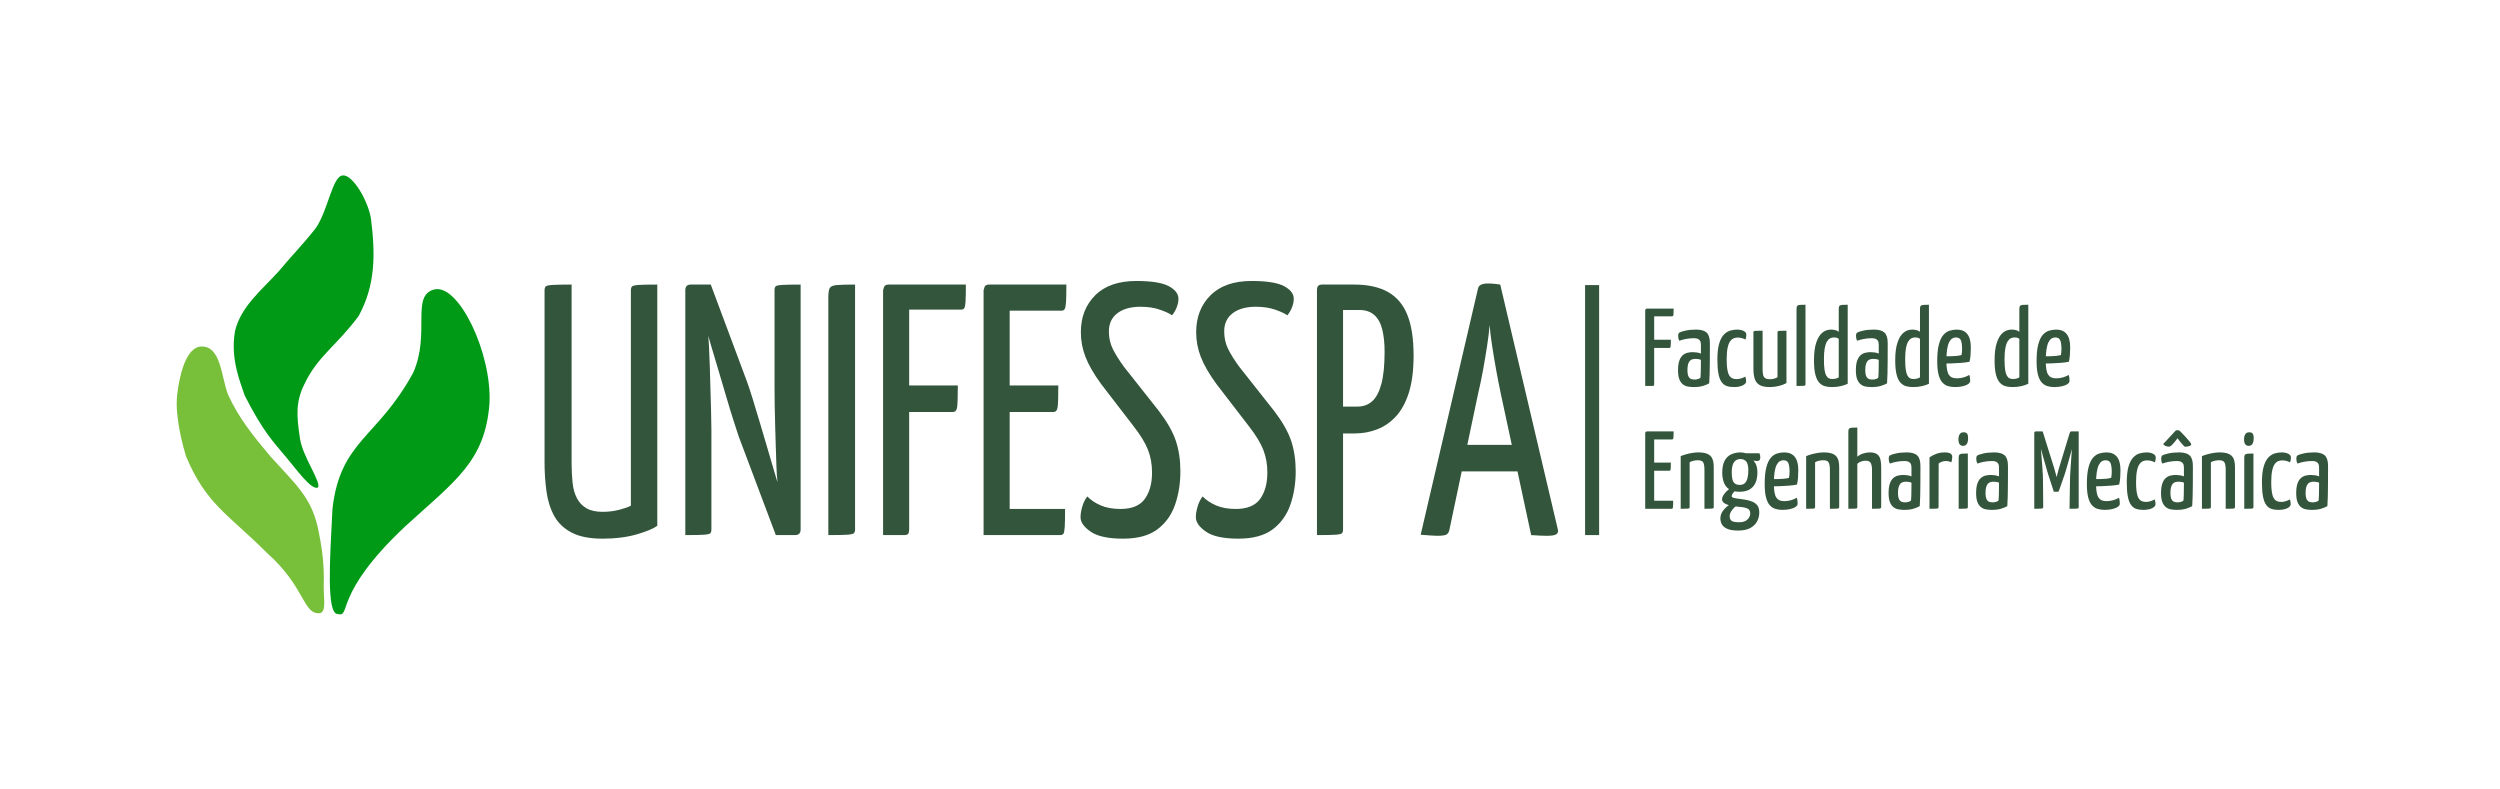 <?xml version="1.0" encoding="UTF-8"?>
<svg xmlns="http://www.w3.org/2000/svg" xmlns:xlink="http://www.w3.org/1999/xlink" width="2850pt" height="900pt" viewBox="0 0 2850 900" version="1.1">
<defs>
<g>
<symbol overflow="visible" id="glyph0-0">
<path style="stroke:none;" d=""/>
</symbol>
<symbol overflow="visible" id="glyph0-1">
<path style="stroke:none;" d="M 81.887 4.078 C 67.195 4.078 55.445 1.77 46.633 -2.855 C 37.816 -7.477 31.207 -13.801 26.805 -21.828 C 22.395 -29.848 19.457 -39.164 17.992 -49.773 C 16.52 -60.379 15.785 -71.531 15.789 -83.23 L 15.789 -278.664 C 15.785 -281.109 16.273 -282.742 17.258 -283.559 C 18.234 -284.375 20.805 -284.918 24.969 -285.191 C 29.125 -285.461 36.348 -285.598 46.633 -285.602 L 46.633 -82.414 C 46.629 -74.25 46.996 -66.703 47.734 -59.77 C 48.465 -52.832 50.117 -46.918 52.691 -42.023 C 55.258 -37.125 58.867 -33.316 63.523 -30.598 C 68.172 -27.879 74.293 -26.52 81.887 -26.52 C 88.492 -26.52 94.734 -27.266 100.613 -28.762 C 106.484 -30.258 111.016 -31.824 114.199 -33.457 L 114.199 -278.664 C 114.199 -281.109 114.688 -282.742 115.668 -283.559 C 116.645 -284.375 119.215 -284.918 123.379 -285.191 C 127.539 -285.461 134.516 -285.598 144.309 -285.602 L 144.309 -10.609 C 139.898 -7.34 132.066 -4.074 120.809 -0.816 C 109.547 2.449 96.57 4.078 81.887 4.078 Z M 81.887 4.078 "/>
</symbol>
<symbol overflow="visible" id="glyph0-2">
<path style="stroke:none;" d="M 118.973 0 L 76.746 -112.199 C 75.277 -116.547 73.258 -122.734 70.688 -130.762 C 68.117 -138.785 65.363 -147.828 62.426 -157.895 C 59.488 -167.957 56.488 -178.09 53.426 -188.293 C 50.363 -198.488 47.547 -207.941 44.98 -216.648 C 42.406 -225.348 40.387 -232.352 38.922 -237.66 C 37.449 -242.961 36.715 -245.613 36.719 -245.617 L 19.828 -266.016 L 22.031 -285.602 L 44.797 -285.602 L 85.926 -175.441 C 87.637 -170.816 89.777 -164.355 92.352 -156.059 C 94.918 -147.762 97.672 -138.648 100.613 -128.723 C 103.547 -118.793 106.484 -108.863 109.426 -98.938 C 112.359 -89.008 115.055 -79.828 117.504 -71.398 C 119.949 -62.965 121.969 -56.234 123.562 -51.203 C 125.152 -46.168 125.945 -43.652 125.949 -43.656 L 143.941 -19.586 L 141.004 0 Z M 15.789 0 L 15.789 -279.07 C 15.785 -283.422 17.867 -285.598 22.031 -285.602 L 45.531 -279.07 L 41.492 -231.336 C 41.977 -227.523 42.406 -222.219 42.777 -215.422 C 43.141 -208.617 43.445 -201.07 43.695 -192.777 C 43.938 -184.48 44.184 -175.844 44.43 -166.871 C 44.672 -157.891 44.918 -149.324 45.164 -141.168 C 45.406 -133.008 45.527 -125.801 45.531 -119.543 C 45.527 -113.285 45.527 -108.66 45.531 -105.672 L 45.531 -6.527 C 45.527 -4.352 45.098 -2.855 44.246 -2.039 C 43.387 -1.223 40.941 -0.676 36.902 -0.406 C 32.863 -0.133 25.824 0 15.789 0 Z M 141.004 0 L 117.504 -6.527 L 120.809 -61.199 C 120.316 -65.277 119.949 -70.648 119.707 -77.316 C 119.461 -83.977 119.215 -91.32 118.973 -99.348 C 118.727 -107.367 118.48 -115.598 118.238 -124.031 C 117.988 -132.461 117.805 -140.551 117.688 -148.309 C 117.562 -156.059 117.504 -162.926 117.504 -168.91 C 117.504 -174.891 117.504 -179.516 117.504 -182.785 L 117.504 -279.07 C 117.504 -281.246 117.93 -282.742 118.789 -283.559 C 119.641 -284.375 122.152 -284.918 126.316 -285.191 C 130.477 -285.461 137.453 -285.598 147.246 -285.602 L 147.246 -6.527 C 147.246 -2.176 145.164 0 141.004 0 Z M 141.004 0 "/>
</symbol>
<symbol overflow="visible" id="glyph0-3">
<path style="stroke:none;" d="M 15.789 0 L 15.789 -270.504 C 15.785 -275.672 16.273 -279.273 17.258 -281.316 C 18.234 -283.352 20.867 -284.578 25.152 -284.988 C 29.434 -285.395 36.473 -285.598 46.266 -285.602 L 46.266 -6.527 C 46.266 -4.352 45.773 -2.855 44.797 -2.039 C 43.812 -1.223 41.305 -0.676 37.27 -0.406 C 33.227 -0.133 26.066 0 15.789 0 Z M 15.789 0 "/>
</symbol>
<symbol overflow="visible" id="glyph0-4">
<path style="stroke:none;" d="M 16.156 0 L 16.156 -279.07 C 16.152 -279.07 16.461 -280.156 17.074 -282.336 C 17.684 -284.508 19.457 -285.598 22.398 -285.602 L 110.527 -285.602 C 110.523 -276.621 110.402 -270.16 110.16 -266.219 C 109.914 -262.273 109.426 -259.758 108.691 -258.672 C 107.957 -257.582 106.73 -257.039 105.02 -257.039 L 45.898 -257.039 L 45.898 -6.527 C 45.895 -6.527 45.773 -5.438 45.531 -3.262 C 45.285 -1.086 43.57 0 40.391 0 Z M 20.195 -140.352 L 20.195 -170.543 L 101.348 -170.543 C 101.344 -158.031 101.098 -149.871 100.613 -146.062 C 100.121 -142.254 98.531 -140.348 95.84 -140.352 Z M 20.195 -140.352 "/>
</symbol>
<symbol overflow="visible" id="glyph0-5">
<path style="stroke:none;" d="M 16.156 0 L 16.156 -279.07 C 16.152 -279.07 16.461 -280.156 17.074 -282.336 C 17.684 -284.508 19.457 -285.598 22.398 -285.602 L 110.527 -285.602 C 110.523 -276.621 110.402 -270.094 110.16 -266.016 C 109.914 -261.934 109.426 -259.211 108.691 -257.855 C 107.957 -256.492 106.73 -255.812 105.02 -255.816 L 45.898 -255.816 L 45.898 -29.785 L 109.059 -29.785 C 109.055 -20.531 108.934 -13.801 108.691 -9.586 C 108.445 -5.371 107.953 -2.719 107.223 -1.633 C 106.484 -0.543 105.141 0 103.184 0 Z M 20.195 -140.352 L 20.195 -170.543 L 101.348 -170.543 C 101.344 -158.031 101.098 -149.871 100.613 -146.062 C 100.121 -142.254 98.531 -140.348 95.84 -140.352 Z M 20.195 -140.352 "/>
</symbol>
<symbol overflow="visible" id="glyph0-6">
<path style="stroke:none;" d="M 57.652 4.078 C 40.754 4.078 28.453 1.43 20.746 -3.875 C 13.031 -9.176 9.176 -14.684 9.18 -20.398 C 9.176 -23.66 9.789 -27.539 11.016 -32.027 C 12.238 -36.516 14.195 -40.527 16.891 -44.062 C 20.805 -39.984 25.883 -36.582 32.129 -33.863 C 38.367 -31.141 45.895 -29.781 54.711 -29.785 C 67.684 -29.781 76.926 -33.59 82.438 -41.207 C 87.941 -48.82 90.695 -58.883 90.699 -71.398 C 90.695 -80.645 89.168 -89.215 86.109 -97.105 C 83.047 -104.992 77.477 -114.105 69.402 -124.441 L 32.68 -172.176 C 24.352 -183.598 18.418 -193.867 14.871 -202.98 C 11.32 -212.09 9.543 -221.539 9.547 -231.336 C 9.543 -248.469 14.992 -262.477 25.887 -273.359 C 36.777 -284.234 52.383 -289.676 72.707 -289.68 C 90.086 -289.676 102.449 -287.703 109.793 -283.762 C 117.137 -279.816 120.809 -274.988 120.809 -269.281 C 120.809 -266.555 120.195 -263.496 118.973 -260.098 C 117.746 -256.699 115.91 -253.504 113.465 -250.512 C 111.016 -252.414 106.547 -254.52 100.062 -256.836 C 93.57 -259.145 86.043 -260.301 77.48 -260.305 C 66.461 -260.301 57.711 -257.855 51.223 -252.961 C 44.734 -248.062 41.488 -241.125 41.492 -232.152 C 41.488 -224.805 43.02 -218.074 46.082 -211.957 C 49.141 -205.836 53.363 -199.102 58.754 -191.762 L 98.41 -141.574 C 107.953 -129.062 114.441 -117.637 117.871 -107.305 C 121.297 -96.965 123.012 -85.406 123.012 -72.625 C 123.012 -59.02 120.992 -46.371 116.953 -34.68 C 112.914 -22.98 106.18 -13.598 96.758 -6.527 C 87.328 0.543 74.293 4.078 57.652 4.078 Z M 57.652 4.078 "/>
</symbol>
<symbol overflow="visible" id="glyph0-7">
<path style="stroke:none;" d="M 26.07 -115.871 C 22.395 -115.867 20.438 -116.547 20.195 -117.91 C 19.949 -119.27 19.828 -121.582 19.828 -124.848 L 19.828 -277.848 C 19.828 -278.66 19.887 -280.156 20.012 -282.336 C 20.129 -284.508 21.539 -285.598 24.234 -285.602 L 58.387 -285.602 C 73.805 -285.598 86.535 -282.809 96.574 -277.234 C 106.609 -271.656 114.012 -262.953 118.789 -251.121 C 123.559 -239.289 125.945 -223.852 125.949 -204.816 C 125.945 -187.949 124.172 -173.875 120.625 -162.586 C 117.074 -151.297 112.18 -142.254 105.938 -135.457 C 99.695 -128.656 92.535 -123.691 84.457 -120.562 C 76.379 -117.434 67.809 -115.867 58.754 -115.871 Z M 15.789 0 L 15.789 -279.07 C 15.785 -281.246 16.215 -282.879 17.074 -283.969 C 17.93 -285.055 19.582 -285.598 22.031 -285.602 L 39.656 -285.602 C 42.594 -285.598 44.305 -284.508 44.797 -282.336 C 45.281 -280.156 45.527 -279.07 45.531 -279.07 L 45.531 -6.527 C 45.527 -4.352 45.098 -2.855 44.246 -2.039 C 43.387 -1.223 40.941 -0.676 36.902 -0.406 C 32.863 -0.133 25.824 0 15.789 0 Z M 44.797 -146.473 L 61.691 -146.473 C 68.543 -146.473 74.234 -148.512 78.766 -152.59 C 83.293 -156.668 86.781 -163.262 89.23 -172.379 C 91.676 -181.488 92.898 -193.66 92.902 -208.895 C 92.898 -218.41 92.043 -226.777 90.332 -233.988 C 88.617 -241.195 85.617 -246.77 81.336 -250.715 C 77.047 -254.656 71.234 -256.629 63.895 -256.633 L 44.797 -256.633 Z M 44.797 -146.473 "/>
</symbol>
<symbol overflow="visible" id="glyph0-8">
<path style="stroke:none;" d="M 20.562 0.816 C 18.602 0.812 15.91 0.676 12.484 0.406 C 9.055 0.133 5.504 -0.133 1.836 -0.406 L 67.199 -281.113 C 67.93 -284.918 71.723 -286.82 78.582 -286.824 C 81.027 -286.82 83.539 -286.684 86.109 -286.414 C 88.68 -286.141 90.82 -285.871 92.535 -285.602 L 158.262 -6.121 C 158.75 -3.941 158.199 -2.242 156.609 -1.02 C 155.016 0.203 151.281 0.812 145.41 0.816 C 143.203 0.812 140.695 0.746 137.883 0.609 C 135.066 0.473 131.699 0.27 127.785 0 L 93.27 -160.754 C 91.309 -169.996 89.473 -179.379 87.762 -188.902 C 86.047 -198.418 84.516 -207.598 83.172 -216.441 C 81.824 -225.277 80.906 -232.965 80.418 -239.496 C 79.926 -232.965 79.008 -225.277 77.664 -216.441 C 76.316 -207.598 74.785 -198.418 73.074 -188.902 C 71.355 -179.379 69.398 -169.996 67.199 -160.754 L 34.516 -5.711 C 34.023 -3.535 33.043 -1.902 31.578 -0.816 C 30.105 0.273 26.434 0.812 20.562 0.816 Z M 39.656 -72.625 L 39.656 -102.816 L 127.418 -102.816 L 127.418 -72.625 Z M 39.656 -72.625 "/>
</symbol>
<symbol overflow="visible" id="glyph1-0">
<path style="stroke:none;" d=""/>
</symbol>
<symbol overflow="visible" id="glyph1-1">
<path style="stroke:none;" d="M 5.543 0 L 5.543 -86.184 C 5.543 -86.18 5.648 -86.516 5.859 -87.191 C 6.07 -87.859 6.68 -88.195 7.688 -88.199 L 37.926 -88.199 C 37.922 -85.426 37.879 -83.43 37.801 -82.215 C 37.715 -80.992 37.547 -80.215 37.297 -79.883 C 37.039 -79.543 36.621 -79.375 36.035 -79.379 L 15.75 -79.379 L 15.75 -2.016 C 15.75 -2.016 15.707 -1.68 15.621 -1.008 C 15.535 -0.336 14.945 0 13.859 0 Z M 6.93 -43.344 L 6.93 -52.668 L 34.777 -52.668 C 34.773 -48.801 34.691 -46.281 34.523 -45.105 C 34.355 -43.93 33.809 -43.34 32.887 -43.344 Z M 6.93 -43.344 "/>
</symbol>
<symbol overflow="visible" id="glyph1-2">
<path style="stroke:none;" d="M 21.672 1.262 C 19.316 1.258 17.07 1.07 14.93 0.691 C 12.789 0.312 10.879 -0.527 9.199 -1.828 C 7.52 -3.129 6.172 -5.039 5.164 -7.559 C 4.152 -10.078 3.648 -13.52 3.652 -17.891 C 3.648 -22.258 4.113 -25.809 5.039 -28.539 C 5.961 -31.266 7.219 -33.363 8.82 -34.836 C 10.414 -36.305 12.223 -37.293 14.238 -37.797 C 16.254 -38.301 18.309 -38.555 20.41 -38.555 C 21.754 -38.555 23.332 -38.426 25.137 -38.176 C 26.941 -37.922 28.473 -37.504 29.734 -36.918 C 29.73 -36.914 29.73 -37.5 29.734 -38.68 C 29.73 -39.852 29.73 -41.219 29.734 -42.777 C 29.73 -44.328 29.73 -45.691 29.734 -46.871 C 29.73 -48.883 29.414 -50.418 28.789 -51.469 C 28.156 -52.52 27.277 -53.273 26.145 -53.738 C 25.012 -54.199 23.605 -54.434 21.926 -54.434 C 18.648 -54.434 15.496 -54.137 12.473 -53.551 C 9.445 -52.957 7.008 -52.285 5.164 -51.535 C 4.574 -52.539 4.199 -53.57 4.031 -54.621 C 3.863 -55.668 3.777 -56.613 3.781 -57.457 C 3.777 -58.043 3.883 -58.672 4.094 -59.348 C 4.301 -60.016 4.656 -60.52 5.164 -60.859 C 6.254 -61.527 8.523 -62.262 11.969 -63.062 C 15.41 -63.859 19.527 -64.258 24.316 -64.262 C 29.777 -64.258 33.746 -63.125 36.223 -60.859 C 38.699 -58.59 39.938 -54.598 39.941 -48.887 L 39.941 -42.211 C 39.938 -37.422 39.918 -32.609 39.879 -27.781 C 39.836 -22.949 39.77 -18.414 39.688 -14.176 C 39.602 -9.93 39.438 -6.215 39.188 -3.023 C 37.504 -2.016 35.191 -1.047 32.254 -0.125 C 29.312 0.801 25.785 1.258 21.672 1.262 Z M 22.68 -7.309 C 24.02 -7.305 25.32 -7.516 26.586 -7.938 C 27.844 -8.355 28.727 -8.859 29.23 -9.449 C 29.398 -10.789 29.504 -12.637 29.547 -14.992 C 29.586 -17.344 29.629 -19.824 29.672 -22.43 C 29.711 -25.031 29.73 -27.465 29.734 -29.734 C 28.895 -30.152 27.906 -30.445 26.773 -30.617 C 25.637 -30.781 24.652 -30.867 23.812 -30.871 C 22.469 -30.867 21.227 -30.719 20.094 -30.43 C 18.957 -30.133 17.973 -29.547 17.133 -28.664 C 16.293 -27.781 15.621 -26.5 15.117 -24.82 C 14.613 -23.141 14.359 -20.914 14.363 -18.145 C 14.359 -15.875 14.551 -14.027 14.93 -12.598 C 15.305 -11.168 15.871 -10.055 16.629 -9.258 C 17.387 -8.461 18.27 -7.934 19.277 -7.684 C 20.285 -7.43 21.418 -7.305 22.68 -7.309 Z M 22.68 -7.309 "/>
</symbol>
<symbol overflow="visible" id="glyph1-3">
<path style="stroke:none;" d="M 22.68 1.262 C 19.57 1.258 16.863 0.859 14.555 0.062 C 12.242 -0.734 10.289 -2.242 8.695 -4.473 C 7.098 -6.695 5.898 -9.867 5.102 -13.984 C 4.301 -18.098 3.902 -23.473 3.906 -30.113 C 3.902 -37.668 4.574 -43.719 5.922 -48.258 C 7.262 -52.793 9.047 -56.215 11.277 -58.527 C 13.5 -60.836 15.938 -62.367 18.586 -63.125 C 21.23 -63.879 23.855 -64.258 26.461 -64.262 C 29.398 -64.258 31.875 -63.734 33.895 -62.684 C 35.906 -61.633 36.914 -60.266 36.918 -58.59 C 36.914 -57.914 36.852 -57.074 36.727 -56.07 C 36.602 -55.059 36.328 -54.012 35.91 -52.922 C 34.898 -53.508 33.598 -54.031 32.004 -54.492 C 30.406 -54.953 28.727 -55.184 26.965 -55.188 C 25.535 -55.184 24.082 -54.91 22.613 -54.367 C 21.141 -53.82 19.777 -52.707 18.52 -51.031 C 17.258 -49.348 16.27 -46.828 15.559 -43.469 C 14.84 -40.105 14.484 -35.652 14.488 -30.113 C 14.484 -25.66 14.715 -21.988 15.18 -19.09 C 15.641 -16.191 16.336 -13.922 17.262 -12.285 C 18.184 -10.645 19.359 -9.488 20.789 -8.82 C 22.219 -8.145 23.855 -7.809 25.703 -7.812 C 27.715 -7.809 29.625 -8.125 31.434 -8.758 C 33.238 -9.387 34.688 -10.039 35.785 -10.711 C 36.117 -9.617 36.348 -8.629 36.477 -7.746 C 36.598 -6.863 36.66 -6 36.664 -5.164 C 36.66 -3.398 35.359 -1.887 32.758 -0.629 C 30.152 0.633 26.793 1.258 22.68 1.262 Z M 22.68 1.262 "/>
</symbol>
<symbol overflow="visible" id="glyph1-4">
<path style="stroke:none;" d="M 24.445 1.262 C 19.402 1.258 15.535 0.504 12.852 -1.008 C 10.16 -2.52 8.293 -4.828 7.246 -7.938 C 6.195 -11.043 5.672 -14.949 5.672 -19.656 L 5.672 -60.984 C 5.672 -61.656 5.797 -62.117 6.047 -62.367 C 6.297 -62.617 7.156 -62.785 8.629 -62.871 C 10.098 -62.957 12.598 -63 16.129 -63 L 16.129 -18.773 C 16.125 -16.086 16.355 -13.922 16.82 -12.285 C 17.281 -10.645 18.121 -9.469 19.34 -8.758 C 20.555 -8.043 22.297 -7.688 24.57 -7.688 C 25.742 -7.688 27.129 -7.855 28.727 -8.191 C 30.32 -8.527 31.789 -9.113 33.137 -9.953 L 33.137 -60.984 C 33.133 -61.656 33.281 -62.117 33.578 -62.367 C 33.871 -62.617 34.711 -62.785 36.098 -62.871 C 37.484 -62.957 39.898 -63 43.344 -63 L 43.344 -3.277 C 40.906 -1.93 38.008 -0.84 34.648 0 C 31.285 0.84 27.887 1.258 24.445 1.262 Z M 24.445 1.262 "/>
</symbol>
<symbol overflow="visible" id="glyph1-5">
<path style="stroke:none;" d="M 5.797 0 L 5.797 -87.949 C 5.793 -89.543 6.066 -90.652 6.613 -91.285 C 7.156 -91.91 8.184 -92.289 9.699 -92.418 C 11.207 -92.543 13.309 -92.605 16.004 -92.609 L 16.004 -2.016 C 16 -1.344 15.855 -0.879 15.562 -0.629 C 15.266 -0.375 14.422 -0.207 13.039 -0.125 C 11.648 -0.039 9.234 0 5.797 0 Z M 5.797 0 "/>
</symbol>
<symbol overflow="visible" id="glyph1-6">
<path style="stroke:none;" d="M 24.316 1.262 C 21.543 1.258 18.938 0.945 16.504 0.316 C 14.066 -0.312 11.883 -1.656 9.953 -3.715 C 8.02 -5.773 6.527 -8.84 5.48 -12.914 C 4.426 -16.988 3.902 -22.426 3.906 -29.23 C 3.902 -37.547 4.762 -44.289 6.488 -49.453 C 8.207 -54.617 10.52 -58.375 13.418 -60.73 C 16.316 -63.082 19.57 -64.258 23.184 -64.262 C 25.113 -64.258 26.836 -64.047 28.348 -63.629 C 29.859 -63.207 31.117 -62.578 32.129 -61.738 L 32.129 -87.949 C 32.125 -89.543 32.398 -90.652 32.949 -91.285 C 33.492 -91.91 34.523 -92.289 36.035 -92.418 C 37.547 -92.543 39.645 -92.605 42.336 -92.609 L 42.336 -2.52 C 40.316 -1.512 37.777 -0.633 34.711 0.125 C 31.645 0.879 28.18 1.258 24.316 1.262 Z M 24.695 -7.938 C 26.121 -7.934 27.465 -8.082 28.727 -8.379 C 29.984 -8.672 31.117 -9.152 32.129 -9.828 L 32.129 -53.676 C 31.371 -54.344 30.555 -54.785 29.672 -54.996 C 28.789 -55.207 27.676 -55.312 26.336 -55.312 C 24.988 -55.312 23.645 -54.977 22.301 -54.305 C 20.957 -53.633 19.738 -52.391 18.648 -50.586 C 17.555 -48.777 16.715 -46.258 16.129 -43.027 C 15.539 -39.793 15.246 -35.574 15.246 -30.367 C 15.246 -25.574 15.453 -21.711 15.875 -18.773 C 16.293 -15.832 16.926 -13.582 17.766 -12.031 C 18.605 -10.477 19.59 -9.406 20.727 -8.82 C 21.859 -8.227 23.184 -7.934 24.695 -7.938 Z M 24.695 -7.938 "/>
</symbol>
<symbol overflow="visible" id="glyph1-7">
<path style="stroke:none;" d="M 23.812 1.262 C 20.957 1.258 18.289 0.859 15.812 0.062 C 13.332 -0.734 11.191 -2.18 9.387 -4.281 C 7.582 -6.379 6.195 -9.363 5.23 -13.23 C 4.262 -17.094 3.777 -22.09 3.781 -28.223 C 3.777 -36.117 4.406 -42.461 5.668 -47.25 C 6.926 -52.039 8.605 -55.648 10.707 -58.086 C 12.805 -60.516 15.199 -62.156 17.891 -63 C 20.578 -63.84 23.309 -64.258 26.082 -64.262 C 31.371 -64.258 35.363 -62.578 38.051 -59.219 C 40.738 -55.855 42.082 -50.773 42.086 -43.973 C 42.082 -41.199 41.977 -38.344 41.77 -35.406 C 41.555 -32.465 41.156 -29.859 40.57 -27.594 C 37.715 -27 34.523 -26.582 30.996 -26.332 C 27.465 -26.082 24.102 -25.891 20.914 -25.766 C 17.719 -25.637 15.094 -25.574 13.039 -25.578 C 10.977 -25.574 9.949 -25.574 9.953 -25.578 L 10.078 -33.895 C 10.078 -33.891 10.875 -33.871 12.473 -33.832 C 14.066 -33.789 16.02 -33.789 18.332 -33.832 C 20.641 -33.871 22.992 -33.996 25.387 -34.207 C 27.781 -34.418 29.82 -34.773 31.5 -35.281 C 31.75 -36.453 31.918 -37.715 32.004 -39.059 C 32.086 -40.402 32.125 -41.66 32.129 -42.84 C 32.043 -47.371 31.52 -50.586 30.555 -52.477 C 29.586 -54.367 27.719 -55.312 24.949 -55.312 C 23.52 -55.312 22.152 -54.914 20.852 -54.117 C 19.547 -53.32 18.391 -51.934 17.387 -49.957 C 16.375 -47.98 15.598 -45.27 15.055 -41.828 C 14.508 -38.383 14.238 -33.973 14.238 -28.602 C 14.238 -24.648 14.469 -21.375 14.93 -18.773 C 15.391 -16.168 16.105 -14.152 17.074 -12.727 C 18.039 -11.297 19.254 -10.266 20.727 -9.641 C 22.195 -9.008 23.98 -8.695 26.082 -8.695 C 28.598 -8.695 31.098 -9.031 33.578 -9.703 C 36.055 -10.375 38.301 -11.34 40.32 -12.602 C 40.734 -11.59 41.008 -10.434 41.137 -9.137 C 41.262 -7.832 41.324 -6.68 41.328 -5.672 C 41.324 -4.41 40.527 -3.23 38.934 -2.141 C 37.336 -1.047 35.215 -0.211 32.57 0.379 C 29.922 0.965 27.004 1.258 23.812 1.262 Z M 23.812 1.262 "/>
</symbol>
<symbol overflow="visible" id="glyph1-8">
<path style="stroke:none;" d=""/>
</symbol>
<symbol overflow="visible" id="glyph1-9">
<path style="stroke:none;" d="M 5.543 0 L 5.543 -86.184 C 5.543 -86.18 5.648 -86.516 5.859 -87.191 C 6.07 -87.859 6.68 -88.195 7.688 -88.199 L 37.926 -88.199 C 37.922 -85.426 37.879 -83.41 37.801 -82.152 C 37.715 -80.891 37.547 -80.051 37.297 -79.633 C 37.039 -79.211 36.621 -79 36.035 -79.004 L 15.75 -79.004 L 15.75 -9.199 L 37.422 -9.199 C 37.418 -6.34 37.375 -4.258 37.297 -2.961 C 37.211 -1.656 37.043 -0.84 36.793 -0.504 C 36.535 -0.168 36.074 0 35.406 0 Z M 6.93 -43.344 L 6.93 -52.668 L 34.777 -52.668 C 34.773 -48.801 34.691 -46.281 34.523 -45.105 C 34.355 -43.93 33.809 -43.34 32.887 -43.344 Z M 6.93 -43.344 "/>
</symbol>
<symbol overflow="visible" id="glyph1-10">
<path style="stroke:none;" d="M 5.672 0 L 5.672 -59.977 C 7.352 -60.73 9.324 -61.422 11.59 -62.055 C 13.855 -62.684 16.207 -63.207 18.645 -63.629 C 21.082 -64.047 23.434 -64.258 25.703 -64.262 C 30.07 -64.258 33.555 -63.691 36.16 -62.559 C 38.762 -61.422 40.609 -59.637 41.703 -57.203 C 42.793 -54.766 43.34 -51.488 43.344 -47.375 L 43.344 -2.016 C 43.34 -1.344 43.172 -0.879 42.84 -0.629 C 42.5 -0.375 41.617 -0.207 40.191 -0.125 C 38.762 -0.039 36.285 0 32.762 0 L 32.762 -44.352 C 32.758 -48.297 32.297 -51.113 31.375 -52.793 C 30.449 -54.473 28.434 -55.312 25.324 -55.312 C 23.895 -55.312 22.297 -55.145 20.535 -54.809 C 18.77 -54.473 17.215 -53.883 15.875 -53.047 L 15.875 -2.016 C 15.871 -1.344 15.727 -0.879 15.434 -0.629 C 15.137 -0.375 14.273 -0.207 12.852 -0.125 C 11.422 -0.039 9.031 0 5.672 0 Z M 5.672 0 "/>
</symbol>
<symbol overflow="visible" id="glyph1-11">
<path style="stroke:none;" d="M 23.059 24.82 C 17.426 24.82 13.145 24.105 10.207 22.68 C 7.266 21.25 5.289 19.484 4.285 17.387 C 3.273 15.285 2.77 13.188 2.773 11.09 C 2.77 8.148 3.609 5.438 5.293 2.961 C 6.969 0.48 9.09 -1.699 11.652 -3.59 C 14.211 -5.477 16.922 -6.844 19.781 -7.688 L 23.562 -4.66 C 21.961 -3.984 20.367 -2.938 18.773 -1.512 C 17.176 -0.086 15.871 1.508 14.867 3.273 C 13.855 5.035 13.352 6.844 13.355 8.695 C 13.352 9.953 13.625 11.105 14.172 12.16 C 14.715 13.207 15.766 14.004 17.324 14.551 C 18.875 15.094 21.082 15.367 23.941 15.371 C 28.473 15.367 31.746 14.297 33.766 12.156 C 35.781 10.012 36.789 7.852 36.793 5.672 C 36.789 3.738 36.371 2.246 35.531 1.195 C 34.691 0.148 33.242 -0.648 31.184 -1.195 C 29.125 -1.742 26.246 -2.141 22.555 -2.395 C 19.023 -2.727 15.918 -3.23 13.23 -3.906 C 10.543 -4.574 8.441 -5.496 6.93 -6.676 C 5.414 -7.848 4.656 -9.277 4.66 -10.961 C 4.742 -12.301 5.207 -13.707 6.047 -15.18 C 6.887 -16.648 8.082 -18.16 9.637 -19.719 C 11.188 -21.27 13.016 -22.762 15.121 -24.191 L 21.422 -22.051 C 20.914 -21.711 20.199 -21.102 19.277 -20.223 C 18.352 -19.336 17.512 -18.371 16.758 -17.324 C 16 -16.273 15.621 -15.285 15.625 -14.363 C 15.621 -13.27 17.047 -12.473 19.906 -11.969 C 22.758 -11.465 26.289 -10.961 30.492 -10.457 C 33.766 -9.953 36.66 -9.176 39.184 -8.125 C 41.699 -7.074 43.652 -5.582 45.043 -3.652 C 46.426 -1.719 47.121 0.922 47.125 4.285 C 47.121 7.895 46.281 11.277 44.605 14.426 C 42.922 17.574 40.316 20.094 36.793 21.984 C 33.262 23.875 28.684 24.82 23.059 24.82 Z M 24.57 -19.402 C 19.527 -19.398 15.582 -20.367 12.727 -22.301 C 9.867 -24.23 7.848 -26.855 6.676 -30.176 C 5.496 -33.492 4.91 -37.168 4.914 -41.203 C 4.91 -46.746 5.793 -51.219 7.559 -54.621 C 9.324 -58.02 11.801 -60.477 14.992 -61.992 C 18.184 -63.504 21.84 -64.258 25.957 -64.262 C 26.879 -64.258 28.031 -64.133 29.422 -63.883 C 30.805 -63.629 32.086 -63.293 33.266 -62.875 L 35.406 -58.34 C 38.344 -57.16 40.676 -55.184 42.398 -52.414 C 44.117 -49.641 44.977 -45.988 44.98 -41.453 C 44.977 -37 44.285 -33.137 42.902 -29.863 C 41.516 -26.586 39.332 -24.023 36.352 -22.176 C 33.367 -20.324 29.438 -19.398 24.57 -19.402 Z M 25.074 -27.215 C 27.34 -27.211 29.168 -27.84 30.555 -29.105 C 31.938 -30.363 32.965 -32.234 33.641 -34.711 C 34.309 -37.188 34.645 -40.23 34.648 -43.848 C 34.645 -48.465 33.891 -51.762 32.379 -53.738 C 30.867 -55.707 28.559 -56.695 25.453 -56.699 C 23.688 -56.695 22.047 -56.211 20.535 -55.25 C 19.023 -54.281 17.848 -52.688 17.008 -50.461 C 16.168 -48.234 15.75 -45.23 15.75 -41.453 C 15.75 -38.512 15.98 -35.969 16.441 -33.828 C 16.902 -31.684 17.805 -30.047 19.152 -28.914 C 20.492 -27.777 22.465 -27.211 25.074 -27.215 Z M 44.73 -54.434 C 43.469 -54.434 41.953 -54.664 40.191 -55.125 C 38.426 -55.586 36.664 -56.09 34.902 -56.637 C 33.137 -57.184 31.688 -57.664 30.555 -58.086 C 29.418 -58.5 28.852 -58.711 28.855 -58.715 L 27.719 -63.254 L 47.25 -63.254 C 47.5 -62.828 47.73 -62.219 47.941 -61.422 C 48.152 -60.621 48.258 -59.637 48.258 -58.465 C 48.258 -57.035 47.941 -56.004 47.312 -55.375 C 46.68 -54.746 45.82 -54.434 44.73 -54.434 Z M 44.73 -54.434 "/>
</symbol>
<symbol overflow="visible" id="glyph1-12">
<path style="stroke:none;" d="M 5.672 0 L 5.672 -87.949 C 5.672 -89.543 5.941 -90.652 6.488 -91.285 C 7.031 -91.91 8.039 -92.289 9.512 -92.418 C 10.98 -92.543 13.102 -92.605 15.875 -92.609 L 15.875 -59.348 C 17.805 -61.023 20.055 -62.262 22.617 -63.062 C 25.18 -63.859 27.637 -64.258 29.988 -64.262 C 33.598 -64.258 36.348 -63.609 38.238 -62.309 C 40.129 -61.004 41.41 -59.133 42.082 -56.699 C 42.754 -54.262 43.09 -51.238 43.094 -47.629 L 43.094 -2.016 C 43.09 -1.344 42.898 -0.879 42.523 -0.629 C 42.141 -0.375 41.219 -0.207 39.75 -0.125 C 38.281 -0.039 35.906 0 32.633 0 L 32.633 -44.855 C 32.629 -47.625 32.188 -49.977 31.309 -51.91 C 30.426 -53.84 28.434 -54.809 25.324 -54.809 C 23.895 -54.809 22.34 -54.555 20.664 -54.051 C 18.98 -53.547 17.383 -52.625 15.875 -51.281 L 15.875 -2.016 C 15.871 -1.344 15.727 -0.879 15.434 -0.629 C 15.137 -0.375 14.273 -0.207 12.852 -0.125 C 11.422 -0.039 9.031 0 5.672 0 Z M 5.672 0 "/>
</symbol>
<symbol overflow="visible" id="glyph1-13">
<path style="stroke:none;" d="M 5.672 0 L 5.672 -58.59 C 8.105 -60.348 10.793 -61.734 13.734 -62.746 C 16.672 -63.754 19.695 -64.258 22.805 -64.262 C 26.078 -64.258 28.367 -63.816 29.672 -62.938 C 30.973 -62.051 31.621 -60.73 31.625 -58.969 C 31.621 -58.297 31.539 -57.391 31.371 -56.258 C 31.203 -55.121 30.91 -54.012 30.492 -52.922 C 29.566 -53.422 28.598 -53.797 27.594 -54.055 C 26.582 -54.305 25.535 -54.434 24.445 -54.434 C 23.016 -54.434 21.562 -54.199 20.094 -53.738 C 18.621 -53.273 17.301 -52.582 16.129 -51.66 L 16.004 -2.016 C 16 -1.344 15.855 -0.879 15.562 -0.629 C 15.266 -0.375 14.402 -0.207 12.977 -0.125 C 11.547 -0.039 9.113 0 5.672 0 Z M 5.672 0 "/>
</symbol>
<symbol overflow="visible" id="glyph1-14">
<path style="stroke:none;" d="M 5.797 0 L 5.797 -58.34 C 5.793 -59.93 6.086 -61.043 6.676 -61.676 C 7.262 -62.305 8.312 -62.68 9.828 -62.809 C 11.336 -62.934 13.48 -63 16.254 -63 L 16.254 -2.016 C 16.254 -1.344 16.105 -0.879 15.812 -0.629 C 15.516 -0.375 14.656 -0.207 13.23 -0.125 C 11.801 -0.039 9.32 0 5.797 0 Z M 10.711 -71.695 C 9.113 -71.777 7.852 -72.383 6.93 -73.52 C 6.004 -74.652 5.543 -76.691 5.543 -79.633 C 5.629 -81.898 6.133 -83.727 7.055 -85.113 C 7.977 -86.496 9.445 -87.188 11.465 -87.191 C 13.395 -87.188 14.738 -86.641 15.496 -85.551 C 16.25 -84.457 16.586 -82.566 16.508 -79.883 C 16.504 -77.359 16.023 -75.367 15.059 -73.898 C 14.09 -72.43 12.641 -71.695 10.711 -71.695 Z M 10.711 -71.695 "/>
</symbol>
<symbol overflow="visible" id="glyph1-15">
<path style="stroke:none;" d="M 27.719 -19.402 L 21.168 -39.562 C 20.914 -40.234 20.516 -41.578 19.969 -43.594 C 19.422 -45.609 18.75 -47.98 17.953 -50.715 C 17.156 -53.441 16.355 -56.234 15.559 -59.094 C 14.758 -61.945 14.023 -64.633 13.355 -67.156 C 12.68 -69.672 12.113 -71.711 11.652 -73.27 C 11.188 -74.82 10.957 -75.598 10.961 -75.602 L 14.992 -88.199 L 26.965 -50.023 C 27.383 -48.758 27.82 -47.332 28.285 -45.738 C 28.746 -44.141 29.168 -42.605 29.547 -41.137 C 29.922 -39.664 30.258 -38.445 30.555 -37.484 C 30.848 -36.516 30.996 -36.035 30.996 -36.035 C 30.996 -36.035 31.098 -36.516 31.309 -37.484 C 31.516 -38.445 31.812 -39.664 32.191 -41.137 C 32.57 -42.605 32.969 -44.098 33.391 -45.609 C 33.809 -47.121 34.227 -48.508 34.648 -49.77 L 45.738 -86.184 L 50.273 -75.098 C 50.273 -75.094 50.062 -74.336 49.645 -72.828 C 49.223 -71.312 48.676 -69.34 48.004 -66.906 C 47.328 -64.469 46.594 -61.824 45.801 -58.969 C 45 -56.109 44.223 -53.336 43.469 -50.652 C 42.711 -47.961 42.039 -45.629 41.453 -43.66 C 40.863 -41.684 40.445 -40.32 40.195 -39.562 L 33.516 -20.41 C 33.262 -19.734 32.797 -19.398 32.129 -19.402 Z M 5.418 0 L 5.418 -86.184 C 5.414 -87.105 5.625 -87.672 6.047 -87.883 C 6.469 -88.09 6.973 -88.195 7.559 -88.199 L 14.992 -88.199 L 15.625 -72.07 L 12.977 -67.914 C 12.973 -67.91 13.035 -67.32 13.164 -66.148 C 13.289 -64.969 13.414 -63.395 13.543 -61.426 C 13.668 -59.449 13.836 -57.184 14.047 -54.621 C 14.254 -52.059 14.465 -49.41 14.676 -46.684 C 14.883 -43.949 15.051 -41.242 15.18 -38.555 C 15.305 -35.867 15.367 -33.43 15.371 -31.246 L 15.625 -2.016 C 15.621 -1.344 15.43 -0.879 15.055 -0.629 C 14.672 -0.375 13.77 -0.207 12.348 -0.125 C 10.918 -0.039 8.609 0 5.418 0 Z M 45.613 0 L 46.117 -30.742 C 46.113 -32.926 46.176 -35.363 46.305 -38.051 C 46.426 -40.738 46.594 -43.508 46.809 -46.367 C 47.016 -49.219 47.203 -51.973 47.375 -54.621 C 47.539 -57.266 47.707 -59.637 47.879 -61.738 C 48.043 -63.836 48.172 -65.516 48.258 -66.781 C 48.34 -68.039 48.379 -68.672 48.383 -68.672 L 45.738 -71.062 L 45.738 -86.184 C 45.988 -86.77 46.219 -87.254 46.43 -87.633 C 46.641 -88.008 47.082 -88.195 47.754 -88.199 C 50.523 -88.195 52.496 -88.195 53.676 -88.199 C 54.852 -88.195 55.543 -88.195 55.754 -88.199 C 55.961 -88.195 56.066 -88.195 56.07 -88.199 L 56.07 -2.016 C 56.066 -1.344 55.922 -0.879 55.629 -0.629 C 55.332 -0.375 54.469 -0.207 53.043 -0.125 C 51.613 -0.039 49.137 0 45.613 0 Z M 45.613 0 "/>
</symbol>
<symbol overflow="visible" id="glyph1-16">
<path style="stroke:none;" d="M 21.672 1.262 C 19.316 1.258 17.07 1.07 14.93 0.691 C 12.789 0.312 10.879 -0.527 9.199 -1.828 C 7.52 -3.129 6.172 -5.039 5.164 -7.559 C 4.152 -10.078 3.648 -13.52 3.652 -17.891 C 3.648 -22.258 4.113 -25.809 5.039 -28.539 C 5.961 -31.266 7.219 -33.363 8.82 -34.836 C 10.414 -36.305 12.223 -37.293 14.238 -37.797 C 16.254 -38.301 18.309 -38.555 20.41 -38.555 C 21.754 -38.555 23.332 -38.426 25.137 -38.176 C 26.941 -37.922 28.473 -37.504 29.734 -36.918 C 29.73 -36.914 29.73 -37.5 29.734 -38.68 C 29.73 -39.852 29.73 -41.219 29.734 -42.777 C 29.73 -44.328 29.73 -45.691 29.734 -46.871 C 29.73 -48.883 29.414 -50.418 28.789 -51.469 C 28.156 -52.52 27.277 -53.273 26.145 -53.738 C 25.012 -54.199 23.605 -54.434 21.926 -54.434 C 18.648 -54.434 15.496 -54.137 12.473 -53.551 C 9.445 -52.957 7.008 -52.285 5.164 -51.535 C 4.574 -52.539 4.199 -53.57 4.031 -54.621 C 3.863 -55.668 3.777 -56.613 3.781 -57.457 C 3.777 -58.043 3.883 -58.672 4.094 -59.348 C 4.301 -60.016 4.656 -60.52 5.164 -60.859 C 6.254 -61.527 8.523 -62.262 11.969 -63.062 C 15.41 -63.859 19.527 -64.258 24.316 -64.262 C 29.777 -64.258 33.746 -63.125 36.223 -60.859 C 38.699 -58.59 39.938 -54.598 39.941 -48.887 L 39.941 -42.211 C 39.938 -37.422 39.918 -32.609 39.879 -27.781 C 39.836 -22.949 39.77 -18.414 39.688 -14.176 C 39.602 -9.93 39.438 -6.215 39.188 -3.023 C 37.504 -2.016 35.191 -1.047 32.254 -0.125 C 29.312 0.801 25.785 1.258 21.672 1.262 Z M 22.68 -7.309 C 24.02 -7.305 25.32 -7.516 26.586 -7.938 C 27.844 -8.355 28.727 -8.859 29.23 -9.449 C 29.398 -10.789 29.504 -12.637 29.547 -14.992 C 29.586 -17.344 29.629 -19.824 29.672 -22.43 C 29.711 -25.031 29.73 -27.465 29.734 -29.734 C 28.895 -30.152 27.906 -30.445 26.773 -30.617 C 25.637 -30.781 24.652 -30.867 23.812 -30.871 C 22.469 -30.867 21.227 -30.719 20.094 -30.43 C 18.957 -30.133 17.973 -29.547 17.133 -28.664 C 16.293 -27.781 15.621 -26.5 15.117 -24.82 C 14.613 -23.141 14.359 -20.914 14.363 -18.145 C 14.359 -15.875 14.551 -14.027 14.93 -12.598 C 15.305 -11.168 15.871 -10.055 16.629 -9.258 C 17.387 -8.461 18.27 -7.934 19.277 -7.684 C 20.285 -7.43 21.418 -7.305 22.68 -7.309 Z M 30.742 -70.688 C 30.738 -70.688 30.383 -71.023 29.672 -71.695 C 28.957 -72.367 28.137 -73.246 27.215 -74.34 C 26.289 -75.426 25.387 -76.52 24.504 -77.613 C 23.621 -78.707 22.93 -79.629 22.43 -80.387 C 22.43 -80.383 22.07 -79.902 21.355 -78.938 C 20.641 -77.969 19.738 -76.832 18.648 -75.535 C 17.555 -74.23 16.484 -73.121 15.434 -72.199 C 14.383 -71.273 13.605 -70.809 13.105 -70.812 C 11.336 -70.809 9.887 -71.082 8.754 -71.629 C 7.621 -72.172 6.719 -72.867 6.047 -73.711 L 20.41 -89.207 C 21.082 -89.457 21.797 -89.582 22.555 -89.586 C 23.141 -89.582 23.688 -89.477 24.191 -89.27 C 24.695 -89.059 25.199 -88.66 25.703 -88.074 C 25.699 -88.07 26.328 -87.441 27.594 -86.184 C 28.852 -84.922 30.281 -83.41 31.879 -81.648 C 33.473 -79.883 34.898 -78.223 36.16 -76.672 C 37.418 -75.113 38.051 -74.086 38.051 -73.586 C 38.051 -72.66 37.293 -71.945 35.781 -71.441 C 34.27 -70.938 32.59 -70.688 30.742 -70.688 Z M 30.742 -70.688 "/>
</symbol>
</g>
</defs>
<g id="surface1395">
<path style=" stroke:none;fill-rule:nonzero;fill:rgb(0%,60.392%,9.02%);fill-opacity:1;" d="M 268 377 C 275 349 298 331 318 309 C 332 292 346 278 360 260 C 374 240 379 200 391 200 C 402 199 420 229 423 250 C 428 290 428 325 409 360 C 384 394 362 406 347 438 C 337 458 338 474 342 500 C 345 521 368 552 362 556 C 354 558 338 535 326 521 C 311 503 300 492 279 451 C 275 438 262 410 268 377 "/>
<path style=" stroke:none;fill-rule:nonzero;fill:rgb(47.059%,74.902%,22.745%);fill-opacity:1;" d="M 202 450 C 204 432 211 395 230 395 C 252 395 252 429 260 450 C 272 476 287 495 308 520 C 336 551 354 566 362 600 C 367 623 370 644 369 669 C 369 683 372 697 365 699 C 345 701 349 670 304 630 C 260 586 235 575 212 520 C 209 510 199 475 202 450 "/>
<path style=" stroke:none;fill-rule:nonzero;fill:rgb(0%,60.392%,9.02%);fill-opacity:1;" d="M 379 580 C 388 502 430 500 471 425 C 491 380 468 337 495 330 C 523 323 561 403 558 460 C 553 526 519 548 462 600 C 379 678 401 704 385 700 C 372 700 376 638 379 580 "/>
<g style="fill:rgb(19.608%,33.333%,23.137%);fill-opacity:1;">
  <use xlink:href="#glyph0-1" x="605" y="610"/>
  <use xlink:href="#glyph0-2" x="765.466" y="610"/>
  <use xlink:href="#glyph0-3" x="928.503" y="610"/>
  <use xlink:href="#glyph0-4" x="990.56" y="610"/>
  <use xlink:href="#glyph0-5" x="1105.126" y="610"/>
  <use xlink:href="#glyph0-6" x="1222.63" y="610"/>
  <use xlink:href="#glyph0-6" x="1354.088" y="610"/>
  <use xlink:href="#glyph0-7" x="1485.546" y="610"/>
  <use xlink:href="#glyph0-8" x="1617.738" y="610"/>
</g>
<path style="fill:none;stroke-width:16;stroke-linecap:butt;stroke-linejoin:miter;stroke:rgb(19.608%,33.333%,23.137%);stroke-opacity:1;stroke-miterlimit:10;" d="M 1815 325 L 1815 610 "/>
<g style="fill:rgb(19.608%,33.333%,23.137%);fill-opacity:1;">
  <use xlink:href="#glyph1-1" x="1870" y="440"/>
  <use xlink:href="#glyph1-2" x="1909.312" y="440"/>
  <use xlink:href="#glyph1-3" x="1953.916" y="440"/>
  <use xlink:href="#glyph1-4" x="1993.228" y="440"/>
  <use xlink:href="#glyph1-5" x="2042.242" y="440"/>
  <use xlink:href="#glyph1-6" x="2064.04" y="440"/>
  <use xlink:href="#glyph1-2" x="2112.046" y="440"/>
  <use xlink:href="#glyph1-6" x="2156.65" y="440"/>
  <use xlink:href="#glyph1-7" x="2204.656" y="440"/>
  <use xlink:href="#glyph1-8" x="2250.016" y="440"/>
  <use xlink:href="#glyph1-6" x="2269.924" y="440"/>
  <use xlink:href="#glyph1-7" x="2317.93" y="440"/>
</g>
<g style="fill:rgb(19.608%,33.333%,23.137%);fill-opacity:1;">
  <use xlink:href="#glyph1-9" x="1870" y="580"/>
  <use xlink:href="#glyph1-10" x="1910.32" y="580"/>
  <use xlink:href="#glyph1-11" x="1958.452" y="580"/>
  <use xlink:href="#glyph1-7" x="2007.97" y="580"/>
  <use xlink:href="#glyph1-10" x="2053.33" y="580"/>
  <use xlink:href="#glyph1-12" x="2101.462" y="580"/>
  <use xlink:href="#glyph1-2" x="2149.342" y="580"/>
  <use xlink:href="#glyph1-13" x="2193.946" y="580"/>
  <use xlink:href="#glyph1-14" x="2227.084" y="580"/>
  <use xlink:href="#glyph1-2" x="2249.134" y="580"/>
  <use xlink:href="#glyph1-8" x="2293.738" y="580"/>
  <use xlink:href="#glyph1-15" x="2313.646" y="580"/>
  <use xlink:href="#glyph1-7" x="2375.26" y="580"/>
  <use xlink:href="#glyph1-3" x="2420.62" y="580"/>
  <use xlink:href="#glyph1-16" x="2459.932" y="580"/>
  <use xlink:href="#glyph1-10" x="2504.536" y="580"/>
  <use xlink:href="#glyph1-14" x="2552.668" y="580"/>
  <use xlink:href="#glyph1-3" x="2574.718" y="580"/>
  <use xlink:href="#glyph1-2" x="2614.03" y="580"/>
</g>
</g>
</svg>

